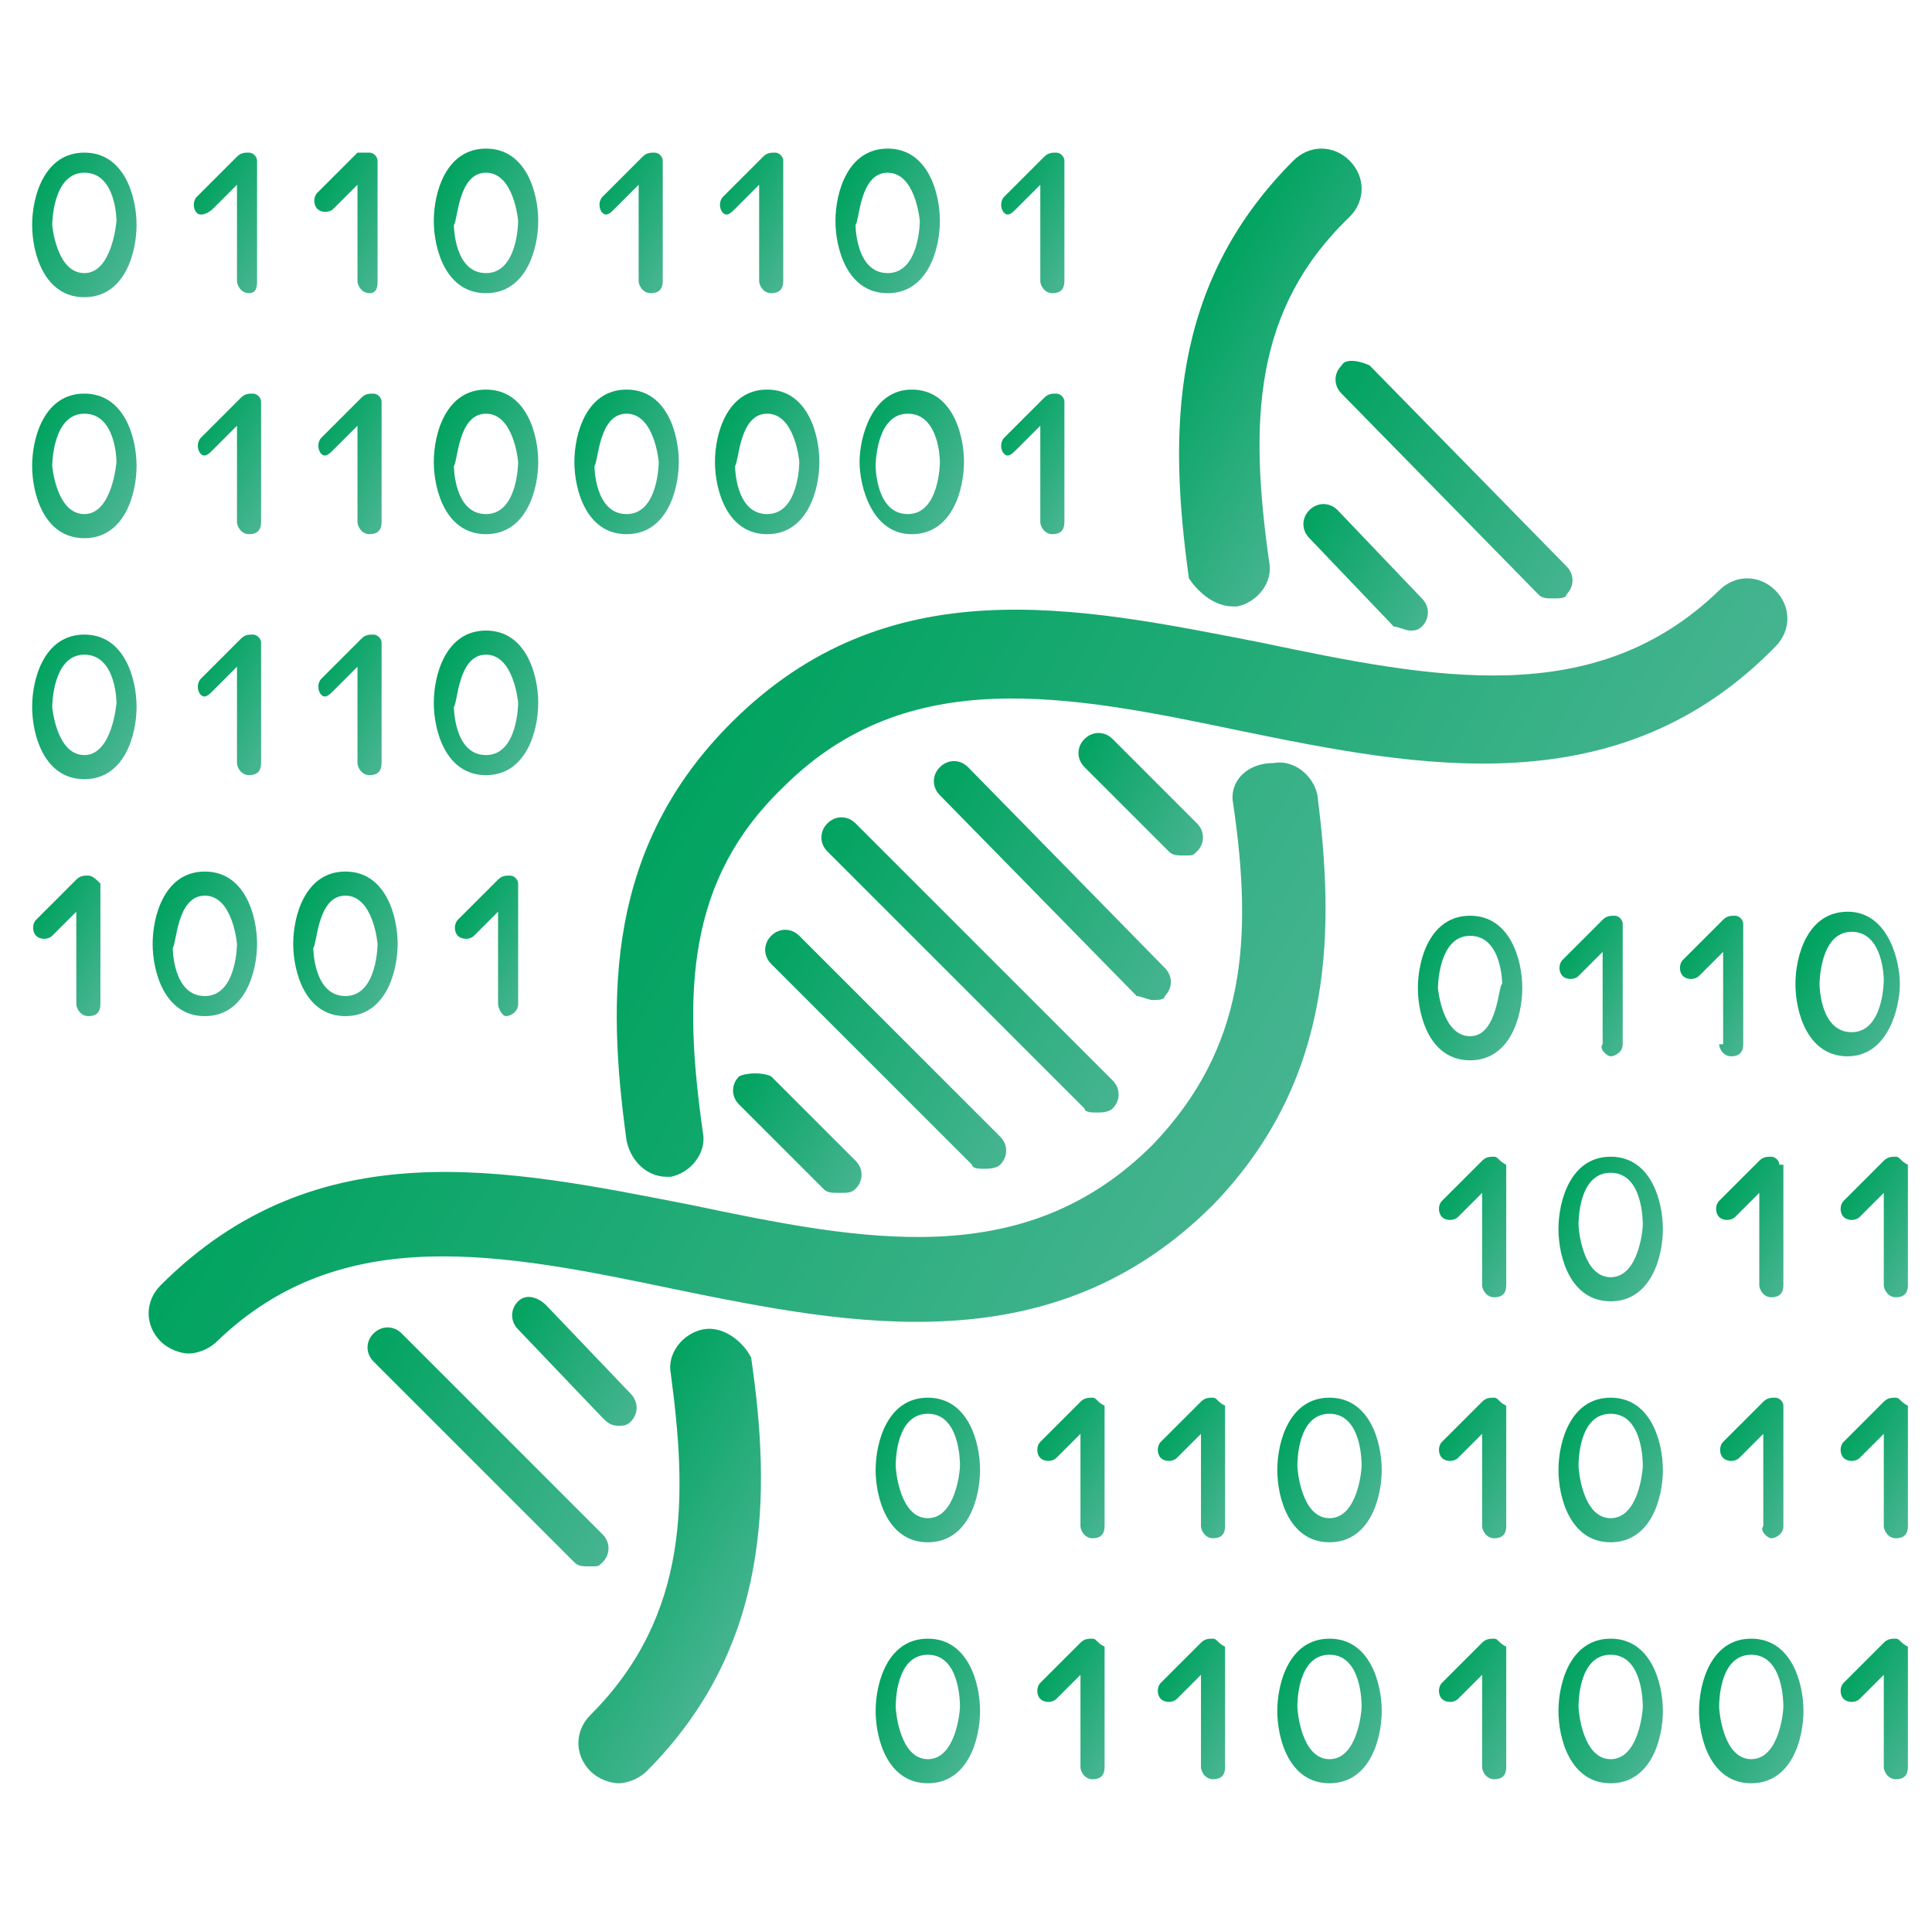 <?xml version="1.0" encoding="utf-8"?>
<!-- Generator: Adobe Illustrator 21.0.2, SVG Export Plug-In . SVG Version: 6.00 Build 0)  -->
<svg version="1.1" id="Layer_1" xmlns="http://www.w3.org/2000/svg" xmlns:xlink="http://www.w3.org/1999/xlink" x="0px" y="0px"
	 viewBox="0 0 48.1 48" style="enable-background:new 0 0 48.1 48;" xml:space="preserve">
<style type="text/css">
	.st0{fill:url(#SVGID_1_);}
	.st1{fill:url(#SVGID_2_);}
	.st2{fill:url(#SVGID_3_);}
	.st3{fill:url(#SVGID_4_);}
	.st4{fill:url(#SVGID_5_);}
	.st5{fill:url(#SVGID_6_);}
	.st6{fill:url(#SVGID_7_);}
	.st7{fill:url(#SVGID_8_);}
	.st8{fill:url(#SVGID_9_);}
	.st9{fill:url(#SVGID_10_);}
	.st10{fill:url(#SVGID_11_);}
	.st11{fill:url(#SVGID_12_);}
	.st12{fill:url(#SVGID_13_);}
	.st13{fill:url(#SVGID_14_);}
	.st14{fill:url(#SVGID_15_);}
	.st15{fill:url(#SVGID_16_);}
	.st16{fill:url(#SVGID_17_);}
	.st17{fill:url(#SVGID_18_);}
	.st18{fill:url(#SVGID_19_);}
	.st19{fill:url(#SVGID_20_);}
	.st20{fill:url(#SVGID_21_);}
	.st21{fill:url(#SVGID_22_);}
	.st22{fill:url(#SVGID_23_);}
	.st23{fill:url(#SVGID_24_);}
	.st24{fill:url(#SVGID_25_);}
	.st25{fill:url(#SVGID_26_);}
	.st26{fill:url(#SVGID_27_);}
	.st27{fill:url(#SVGID_28_);}
	.st28{fill:url(#SVGID_29_);}
	.st29{fill:url(#SVGID_30_);}
	.st30{fill:url(#SVGID_31_);}
	.st31{fill:url(#SVGID_32_);}
	.st32{fill:url(#SVGID_33_);}
	.st33{fill:url(#SVGID_34_);}
	.st34{fill:url(#SVGID_35_);}
	.st35{fill:url(#SVGID_36_);}
	.st36{fill:url(#SVGID_37_);}
	.st37{fill:url(#SVGID_38_);}
	.st38{fill:url(#SVGID_39_);}
	.st39{fill:url(#SVGID_40_);}
	.st40{fill:url(#SVGID_41_);}
	.st41{fill:url(#SVGID_42_);}
	.st42{fill:url(#SVGID_43_);}
	.st43{fill:url(#SVGID_44_);}
	.st44{fill:url(#SVGID_45_);}
	.st45{fill:url(#SVGID_46_);}
	.st46{fill:url(#SVGID_47_);}
	.st47{fill:url(#SVGID_48_);}
	.st48{fill:url(#SVGID_49_);}
	.st49{fill:url(#SVGID_50_);}
	.st50{fill:url(#SVGID_51_);}
	.st51{fill:url(#SVGID_52_);}
	.st52{fill:url(#SVGID_53_);}
	.st53{fill:url(#SVGID_54_);}
	.st54{fill:url(#SVGID_55_);}
	.st55{fill:url(#SVGID_56_);}
	.st56{fill:url(#SVGID_57_);}
	.st57{fill:url(#SVGID_58_);}
	.st58{fill:url(#SVGID_59_);}
	.st59{fill:url(#SVGID_60_);}
	.st60{fill:url(#SVGID_61_);}
	.st61{display:none;}
	.st62{display:inline;}
	.st63{fill:none;stroke:#000000;stroke-width:0.1;stroke-miterlimit:10;}
</style>
<g>
	<linearGradient id="SVGID_1_" gradientUnits="userSpaceOnUse" x1="10.002" y1="21.617" x2="28.987" y2="32.578">
		<stop  offset="0" style="stop-color:#01A360"/>
		<stop  offset="1" style="stop-color:#45B490"/>
	</linearGradient>
	<path class="st0" d="M16.8,32.1c4.4,0.9,9.4,1.9,13.4-2.1c3.1-3.2,3-7,2.6-10.2c-0.1-0.5-0.6-0.9-1.1-0.8C31,19,30.6,19.5,30.7,20
		c0.5,3.4,0.3,6.1-2,8.5c-3.2,3.2-7.2,2.4-11.5,1.5c-4.6-0.9-9.3-1.9-13.2,2c-0.4,0.4-0.4,1,0,1.4c0.2,0.2,0.5,0.3,0.7,0.3
		s0.5-0.1,0.7-0.3C8.5,30.4,12.5,31.2,16.8,32.1z"/>
	<linearGradient id="SVGID_2_" gradientUnits="userSpaceOnUse" x1="29.517" y1="8.003" x2="33.911" y2="10.54">
		<stop  offset="0" style="stop-color:#01A360"/>
		<stop  offset="1" style="stop-color:#45B490"/>
	</linearGradient>
	<path class="st1" d="M30.7,15.1c0,0,0.1,0,0.1,0c0.5-0.1,0.9-0.6,0.8-1.1c-0.5-3.5-0.4-6.3,2-8.6c0.4-0.4,0.4-1,0-1.4s-1-0.4-1.4,0
		c-3.1,3.1-3.1,6.8-2.6,10.4C29.8,14.7,30.2,15.1,30.7,15.1z"/>
	<linearGradient id="SVGID_3_" gradientUnits="userSpaceOnUse" x1="14.412" y1="37.622" x2="18.754" y2="40.129">
		<stop  offset="0" style="stop-color:#01A360"/>
		<stop  offset="1" style="stop-color:#45B490"/>
	</linearGradient>
	<path class="st2" d="M17.5,33.1c-0.5,0.1-0.9,0.6-0.8,1.1c0.4,3,0.5,6-2,8.5c-0.4,0.4-0.4,1,0,1.4c0.2,0.2,0.5,0.3,0.7,0.3
		s0.5-0.1,0.7-0.3c3.1-3.1,3.1-6.9,2.6-10.3C18.5,33.4,18,33,17.5,33.1z"/>
	<linearGradient id="SVGID_4_" gradientUnits="userSpaceOnUse" x1="19.262" y1="15.443" x2="38.276" y2="26.421">
		<stop  offset="0" style="stop-color:#01A360"/>
		<stop  offset="1" style="stop-color:#45B490"/>
	</linearGradient>
	<path class="st3" d="M31.4,16c-4.6-0.9-9.3-1.9-13.2,2c-3.1,3.1-3.1,6.8-2.6,10.4c0.1,0.5,0.5,0.9,1,0.9c0,0,0.1,0,0.1,0
		c0.5-0.1,0.9-0.6,0.8-1.1c-0.5-3.5-0.4-6.3,2-8.6c3.1-3.1,7.1-2.3,11.4-1.4c4.4,0.9,9.4,1.9,13.3-2.1c0.4-0.4,0.4-1,0-1.4
		s-1-0.4-1.4,0C39.7,17.7,35.7,16.9,31.4,16z"/>
	<linearGradient id="SVGID_5_" gradientUnits="userSpaceOnUse" x1="19.881" y1="21.564" x2="28.319" y2="26.436">
		<stop  offset="0" style="stop-color:#01A360"/>
		<stop  offset="1" style="stop-color:#45B490"/>
	</linearGradient>
	<path class="st4" d="M27.3,27.7c0.1,0,0.3,0,0.4-0.1c0.2-0.2,0.2-0.5,0-0.7l-6.4-6.4c-0.2-0.2-0.5-0.2-0.7,0s-0.2,0.5,0,0.7
		l6.4,6.4C27,27.7,27.2,27.7,27.3,27.7z"/>
	<linearGradient id="SVGID_6_" gradientUnits="userSpaceOnUse" x1="22.897" y1="19.964" x2="29.603" y2="23.836">
		<stop  offset="0" style="stop-color:#01A360"/>
		<stop  offset="1" style="stop-color:#45B490"/>
	</linearGradient>
	<path class="st5" d="M28.7,24.9c0.1,0,0.3,0,0.3-0.1c0.2-0.2,0.2-0.5,0-0.7l-4.9-5c-0.2-0.2-0.5-0.2-0.7,0c-0.2,0.2-0.2,0.5,0,0.7
		l4.9,5C28.4,24.8,28.6,24.9,28.7,24.9z"/>
	<linearGradient id="SVGID_7_" gradientUnits="userSpaceOnUse" x1="26.675" y1="18.783" x2="30.026" y2="20.717">
		<stop  offset="0" style="stop-color:#01A360"/>
		<stop  offset="1" style="stop-color:#45B490"/>
	</linearGradient>
	<path class="st6" d="M29.8,21.2c0.2-0.2,0.2-0.5,0-0.7l-2.1-2.1c-0.2-0.2-0.5-0.2-0.7,0s-0.2,0.5,0,0.7l2.1,2.1
		c0.1,0.1,0.2,0.1,0.4,0.1S29.7,21.3,29.8,21.2z"/>
	<linearGradient id="SVGID_8_" gradientUnits="userSpaceOnUse" x1="18.61" y1="24.142" x2="25.39" y2="28.057">
		<stop  offset="0" style="stop-color:#01A360"/>
		<stop  offset="1" style="stop-color:#45B490"/>
	</linearGradient>
	<path class="st7" d="M24.5,29.1c0.1,0,0.3,0,0.4-0.1c0.2-0.2,0.2-0.5,0-0.7l-5-5c-0.2-0.2-0.5-0.2-0.7,0s-0.2,0.5,0,0.7l5,5
		C24.2,29.1,24.4,29.1,24.5,29.1z"/>
	<linearGradient id="SVGID_9_" gradientUnits="userSpaceOnUse" x1="18.175" y1="27.283" x2="21.525" y2="29.217">
		<stop  offset="0" style="stop-color:#01A360"/>
		<stop  offset="1" style="stop-color:#45B490"/>
	</linearGradient>
	<path class="st8" d="M18.4,26.8c-0.2,0.2-0.2,0.5,0,0.7l2.1,2.1c0.1,0.1,0.2,0.1,0.4,0.1s0.3,0,0.4-0.1c0.2-0.2,0.2-0.5,0-0.7
		l-2.1-2.1C19,26.7,18.6,26.7,18.4,26.8z"/>
	<linearGradient id="SVGID_10_" gradientUnits="userSpaceOnUse" x1="12.553" y1="32.92" x2="15.947" y2="34.879">
		<stop  offset="0" style="stop-color:#01A360"/>
		<stop  offset="1" style="stop-color:#45B490"/>
	</linearGradient>
	<path class="st9" d="M12.9,32.4c-0.2,0.2-0.2,0.5,0,0.7l2.1,2.2c0.1,0.1,0.2,0.2,0.4,0.2c0.1,0,0.2,0,0.3-0.1
		c0.2-0.2,0.2-0.5,0-0.7l-2.1-2.2C13.4,32.3,13.1,32.2,12.9,32.4z"/>
	<linearGradient id="SVGID_11_" gradientUnits="userSpaceOnUse" x1="8.71" y1="34.042" x2="15.491" y2="37.958">
		<stop  offset="0" style="stop-color:#01A360"/>
		<stop  offset="1" style="stop-color:#45B490"/>
	</linearGradient>
	<path class="st10" d="M15,38.9c0.2-0.2,0.2-0.5,0-0.7l-5-5c-0.2-0.2-0.5-0.2-0.7,0s-0.2,0.5,0,0.7l5,5c0.1,0.1,0.2,0.1,0.4,0.1
		S14.9,39,15,38.9z"/>
	<linearGradient id="SVGID_12_" gradientUnits="userSpaceOnUse" x1="32.353" y1="13.12" x2="35.746" y2="15.08">
		<stop  offset="0" style="stop-color:#01A360"/>
		<stop  offset="1" style="stop-color:#45B490"/>
	</linearGradient>
	<path class="st11" d="M35.1,15.7c0.1,0,0.2,0,0.3-0.1c0.2-0.2,0.2-0.5,0-0.7l-2.1-2.2c-0.2-0.2-0.5-0.2-0.7,0
		c-0.2,0.2-0.2,0.5,0,0.7l2.1,2.2C34.8,15.6,35,15.7,35.1,15.7z"/>
	<linearGradient id="SVGID_13_" gradientUnits="userSpaceOnUse" x1="32.797" y1="10.064" x2="39.502" y2="13.936">
		<stop  offset="0" style="stop-color:#01A360"/>
		<stop  offset="1" style="stop-color:#45B490"/>
	</linearGradient>
	<path class="st12" d="M33.4,9.1c-0.2,0.2-0.2,0.5,0,0.7l4.9,5c0.1,0.1,0.2,0.1,0.4,0.1c0.1,0,0.3,0,0.3-0.1c0.2-0.2,0.2-0.5,0-0.7
		l-4.9-5C33.9,9,33.5,8.9,33.4,9.1z"/>
	<linearGradient id="SVGID_14_" gradientUnits="userSpaceOnUse" x1="4.917" y1="4.817" x2="6.966" y2="6">
		<stop  offset="0" style="stop-color:#01A360"/>
		<stop  offset="1" style="stop-color:#45B490"/>
	</linearGradient>
	<path class="st13" d="M5.3,5.2l0.6-0.6V7c0,0.1,0.1,0.3,0.3,0.3S6.4,7.1,6.4,7V4c0-0.1-0.1-0.2-0.2-0.2c-0.1,0-0.2,0-0.3,0.1l-1,1
		c-0.1,0.1-0.1,0.3,0,0.4S5.2,5.3,5.3,5.2z"/>
	<linearGradient id="SVGID_15_" gradientUnits="userSpaceOnUse" x1="7.917" y1="4.817" x2="9.966" y2="6">
		<stop  offset="0" style="stop-color:#01A360"/>
		<stop  offset="1" style="stop-color:#45B490"/>
	</linearGradient>
	<path class="st14" d="M8.3,5.2l0.6-0.6V7c0,0.1,0.1,0.3,0.3,0.3S9.4,7.1,9.4,7V4c0-0.1-0.1-0.2-0.2-0.2S9,3.8,8.9,3.8l-1,1
		c-0.1,0.1-0.1,0.3,0,0.4S8.2,5.3,8.3,5.2z"/>
	<linearGradient id="SVGID_16_" gradientUnits="userSpaceOnUse" x1="4.917" y1="10.817" x2="6.966" y2="12">
		<stop  offset="0" style="stop-color:#01A360"/>
		<stop  offset="1" style="stop-color:#45B490"/>
	</linearGradient>
	<path class="st15" d="M5.3,11.2l0.6-0.6V13c0,0.1,0.1,0.3,0.3,0.3s0.3-0.1,0.3-0.3v-3c0-0.1-0.1-0.2-0.2-0.2c-0.1,0-0.2,0-0.3,0.1
		l-1,1c-0.1,0.1-0.1,0.3,0,0.4S5.2,11.3,5.3,11.2z"/>
	<linearGradient id="SVGID_17_" gradientUnits="userSpaceOnUse" x1="7.917" y1="10.817" x2="9.966" y2="12">
		<stop  offset="0" style="stop-color:#01A360"/>
		<stop  offset="1" style="stop-color:#45B490"/>
	</linearGradient>
	<path class="st16" d="M8.3,11.2l0.6-0.6V13c0,0.1,0.1,0.3,0.3,0.3s0.3-0.1,0.3-0.3v-3c0-0.1-0.1-0.2-0.2-0.2c-0.1,0-0.2,0-0.3,0.1
		l-1,1c-0.1,0.1-0.1,0.3,0,0.4S8.2,11.3,8.3,11.2z"/>
	<linearGradient id="SVGID_18_" gradientUnits="userSpaceOnUse" x1="14.917" y1="4.817" x2="16.966" y2="6">
		<stop  offset="0" style="stop-color:#01A360"/>
		<stop  offset="1" style="stop-color:#45B490"/>
	</linearGradient>
	<path class="st17" d="M15.3,5.2l0.6-0.6V7c0,0.1,0.1,0.3,0.3,0.3s0.3-0.1,0.3-0.3V4c0-0.1-0.1-0.2-0.2-0.2c-0.1,0-0.2,0-0.3,0.1
		l-1,1c-0.1,0.1-0.1,0.3,0,0.4S15.2,5.3,15.3,5.2z"/>
	<linearGradient id="SVGID_19_" gradientUnits="userSpaceOnUse" x1="17.917" y1="4.817" x2="19.966" y2="6">
		<stop  offset="0" style="stop-color:#01A360"/>
		<stop  offset="1" style="stop-color:#45B490"/>
	</linearGradient>
	<path class="st18" d="M18.3,5.2l0.6-0.6V7c0,0.1,0.1,0.3,0.3,0.3s0.3-0.1,0.3-0.3V4c0-0.1-0.1-0.2-0.2-0.2c-0.1,0-0.2,0-0.3,0.1
		l-1,1c-0.1,0.1-0.1,0.3,0,0.4S18.2,5.3,18.3,5.2z"/>
	<linearGradient id="SVGID_20_" gradientUnits="userSpaceOnUse" x1="24.917" y1="4.817" x2="26.966" y2="6">
		<stop  offset="0" style="stop-color:#01A360"/>
		<stop  offset="1" style="stop-color:#45B490"/>
	</linearGradient>
	<path class="st19" d="M25.3,5.2l0.6-0.6V7c0,0.1,0.1,0.3,0.3,0.3s0.3-0.1,0.3-0.3V4c0-0.1-0.1-0.2-0.2-0.2c-0.1,0-0.2,0-0.3,0.1
		l-1,1c-0.1,0.1-0.1,0.3,0,0.4S25.2,5.3,25.3,5.2z"/>
	<linearGradient id="SVGID_21_" gradientUnits="userSpaceOnUse" x1="24.917" y1="10.817" x2="26.966" y2="12">
		<stop  offset="0" style="stop-color:#01A360"/>
		<stop  offset="1" style="stop-color:#45B490"/>
	</linearGradient>
	<path class="st20" d="M25.3,11.2l0.6-0.6V13c0,0.1,0.1,0.3,0.3,0.3s0.3-0.1,0.3-0.3v-3c0-0.1-0.1-0.2-0.2-0.2c-0.1,0-0.2,0-0.3,0.1
		l-1,1c-0.1,0.1-0.1,0.3,0,0.4S25.2,11.3,25.3,11.2z"/>
	<linearGradient id="SVGID_22_" gradientUnits="userSpaceOnUse" x1="0.875" y1="4.793" x2="3.325" y2="6.207">
		<stop  offset="0" style="stop-color:#01A360"/>
		<stop  offset="1" style="stop-color:#45B490"/>
	</linearGradient>
	<path class="st21" d="M2.1,3.8c-1,0-1.3,1.1-1.3,1.8s0.3,1.8,1.3,1.8s1.3-1.1,1.3-1.8S3.1,3.8,2.1,3.8z M2.1,6.8
		c-0.7,0-0.8-1.2-0.8-1.2c0,0,0-1.3,0.8-1.3s0.8,1.2,0.8,1.2C2.9,5.5,2.8,6.8,2.1,6.8z"/>
	<linearGradient id="SVGID_23_" gradientUnits="userSpaceOnUse" x1="0.875" y1="10.793" x2="3.325" y2="12.207">
		<stop  offset="0" style="stop-color:#01A360"/>
		<stop  offset="1" style="stop-color:#45B490"/>
	</linearGradient>
	<path class="st22" d="M2.1,9.8c-1,0-1.3,1.1-1.3,1.8s0.3,1.8,1.3,1.8s1.3-1.1,1.3-1.8S3.1,9.8,2.1,9.8z M2.1,12.8
		c-0.7,0-0.8-1.2-0.8-1.2c0,0,0-1.3,0.8-1.3s0.8,1.2,0.8,1.2C2.9,11.5,2.8,12.8,2.1,12.8z"/>
	<linearGradient id="SVGID_24_" gradientUnits="userSpaceOnUse" x1="10.875" y1="10.793" x2="13.325" y2="12.207">
		<stop  offset="0" style="stop-color:#01A360"/>
		<stop  offset="1" style="stop-color:#45B490"/>
	</linearGradient>
	<path class="st23" d="M12.1,13.3c1,0,1.3-1.1,1.3-1.8s-0.3-1.8-1.3-1.8s-1.3,1.1-1.3,1.8S11.1,13.3,12.1,13.3z M12.1,10.3
		c0.7,0,0.8,1.2,0.8,1.2c0,0,0,1.3-0.8,1.3s-0.8-1.2-0.8-1.2C11.4,11.5,11.4,10.3,12.1,10.3z"/>
	<linearGradient id="SVGID_25_" gradientUnits="userSpaceOnUse" x1="4.917" y1="16.817" x2="6.966" y2="18">
		<stop  offset="0" style="stop-color:#01A360"/>
		<stop  offset="1" style="stop-color:#45B490"/>
	</linearGradient>
	<path class="st24" d="M5.3,17.2l0.6-0.6V19c0,0.1,0.1,0.3,0.3,0.3s0.3-0.1,0.3-0.3v-3c0-0.1-0.1-0.2-0.2-0.2c-0.1,0-0.2,0-0.3,0.1
		l-1,1c-0.1,0.1-0.1,0.3,0,0.4S5.2,17.3,5.3,17.2z"/>
	<linearGradient id="SVGID_26_" gradientUnits="userSpaceOnUse" x1="0.917" y1="22.817" x2="2.966" y2="24">
		<stop  offset="0" style="stop-color:#01A360"/>
		<stop  offset="1" style="stop-color:#45B490"/>
	</linearGradient>
	<path class="st25" d="M2.2,21.8c-0.1,0-0.2,0-0.3,0.1l-1,1c-0.1,0.1-0.1,0.3,0,0.4s0.3,0.1,0.4,0l0.6-0.6V25c0,0.1,0.1,0.3,0.3,0.3
		s0.3-0.1,0.3-0.3v-3C2.4,21.9,2.3,21.8,2.2,21.8z"/>
	<linearGradient id="SVGID_27_" gradientUnits="userSpaceOnUse" x1="11.417" y1="22.817" x2="13.466" y2="24">
		<stop  offset="0" style="stop-color:#01A360"/>
		<stop  offset="1" style="stop-color:#45B490"/>
	</linearGradient>
	<path class="st26" d="M12.6,25.3c0.1,0,0.3-0.1,0.3-0.3v-3c0-0.1-0.1-0.2-0.2-0.2c-0.1,0-0.2,0-0.3,0.1l-1,1
		c-0.1,0.1-0.1,0.3,0,0.4s0.3,0.1,0.4,0l0.6-0.6V25C12.4,25.1,12.5,25.3,12.6,25.3z"/>
	<linearGradient id="SVGID_28_" gradientUnits="userSpaceOnUse" x1="7.917" y1="16.817" x2="9.966" y2="18">
		<stop  offset="0" style="stop-color:#01A360"/>
		<stop  offset="1" style="stop-color:#45B490"/>
	</linearGradient>
	<path class="st27" d="M8.3,17.2l0.6-0.6V19c0,0.1,0.1,0.3,0.3,0.3s0.3-0.1,0.3-0.3v-3c0-0.1-0.1-0.2-0.2-0.2c-0.1,0-0.2,0-0.3,0.1
		l-1,1c-0.1,0.1-0.1,0.3,0,0.4S8.2,17.3,8.3,17.2z"/>
	<linearGradient id="SVGID_29_" gradientUnits="userSpaceOnUse" x1="0.875" y1="16.793" x2="3.325" y2="18.207">
		<stop  offset="0" style="stop-color:#01A360"/>
		<stop  offset="1" style="stop-color:#45B490"/>
	</linearGradient>
	<path class="st28" d="M2.1,15.8c-1,0-1.3,1.1-1.3,1.8s0.3,1.8,1.3,1.8s1.3-1.1,1.3-1.8S3.1,15.8,2.1,15.8z M2.1,18.8
		c-0.7,0-0.8-1.2-0.8-1.2c0,0,0-1.3,0.8-1.3s0.8,1.2,0.8,1.2C2.9,17.5,2.8,18.8,2.1,18.8z"/>
	<linearGradient id="SVGID_30_" gradientUnits="userSpaceOnUse" x1="10.875" y1="16.793" x2="13.325" y2="18.207">
		<stop  offset="0" style="stop-color:#01A360"/>
		<stop  offset="1" style="stop-color:#45B490"/>
	</linearGradient>
	<path class="st29" d="M12.1,19.3c1,0,1.3-1.1,1.3-1.8s-0.3-1.8-1.3-1.8s-1.3,1.1-1.3,1.8S11.1,19.3,12.1,19.3z M12.1,16.3
		c0.7,0,0.8,1.2,0.8,1.2c0,0,0,1.3-0.8,1.3s-0.8-1.2-0.8-1.2C11.4,17.5,11.4,16.3,12.1,16.3z"/>
	<linearGradient id="SVGID_31_" gradientUnits="userSpaceOnUse" x1="25.917" y1="41.817" x2="27.966" y2="43">
		<stop  offset="0" style="stop-color:#01A360"/>
		<stop  offset="1" style="stop-color:#45B490"/>
	</linearGradient>
	<path class="st30" d="M27.2,40.8c-0.1,0-0.2,0-0.3,0.1l-1,1c-0.1,0.1-0.1,0.3,0,0.4s0.3,0.1,0.4,0l0.6-0.6V44
		c0,0.1,0.1,0.3,0.3,0.3s0.3-0.1,0.3-0.3v-3C27.3,40.9,27.3,40.8,27.2,40.8z"/>
	<linearGradient id="SVGID_32_" gradientUnits="userSpaceOnUse" x1="28.917" y1="41.817" x2="30.966" y2="43">
		<stop  offset="0" style="stop-color:#01A360"/>
		<stop  offset="1" style="stop-color:#45B490"/>
	</linearGradient>
	<path class="st31" d="M30.2,40.8c-0.1,0-0.2,0-0.3,0.1l-1,1c-0.1,0.1-0.1,0.3,0,0.4s0.3,0.1,0.4,0l0.6-0.6V44
		c0,0.1,0.1,0.3,0.3,0.3s0.3-0.1,0.3-0.3v-3C30.3,40.9,30.3,40.8,30.2,40.8z"/>
	<linearGradient id="SVGID_33_" gradientUnits="userSpaceOnUse" x1="21.875" y1="41.792" x2="24.326" y2="43.208">
		<stop  offset="0" style="stop-color:#01A360"/>
		<stop  offset="1" style="stop-color:#45B490"/>
	</linearGradient>
	<path class="st32" d="M23.1,40.8c-1,0-1.3,1.1-1.3,1.8s0.3,1.8,1.3,1.8s1.3-1.1,1.3-1.8S24.1,40.8,23.1,40.8z M23.1,43.8
		c-0.7,0-0.8-1.2-0.8-1.3s0-1.3,0.8-1.3s0.8,1.2,0.8,1.3S23.8,43.8,23.1,43.8z"/>
	<linearGradient id="SVGID_34_" gradientUnits="userSpaceOnUse" x1="31.874" y1="41.793" x2="34.325" y2="43.207">
		<stop  offset="0" style="stop-color:#01A360"/>
		<stop  offset="1" style="stop-color:#45B490"/>
	</linearGradient>
	<path class="st33" d="M33.1,40.8c-1,0-1.3,1.1-1.3,1.8s0.3,1.8,1.3,1.8s1.3-1.1,1.3-1.8S34.1,40.8,33.1,40.8z M33.1,43.8
		c-0.7,0-0.8-1.2-0.8-1.3s0-1.3,0.8-1.3s0.8,1.2,0.8,1.3S33.8,43.8,33.1,43.8z"/>
	<linearGradient id="SVGID_35_" gradientUnits="userSpaceOnUse" x1="38.917" y1="23.817" x2="40.966" y2="25">
		<stop  offset="0" style="stop-color:#01A360"/>
		<stop  offset="1" style="stop-color:#45B490"/>
	</linearGradient>
	<path class="st34" d="M40.1,26.3c0.1,0,0.3-0.1,0.3-0.3v-3c0-0.1-0.1-0.2-0.2-0.2s-0.2,0-0.3,0.1l-1,1c-0.1,0.1-0.1,0.3,0,0.4
		s0.3,0.1,0.4,0l0.6-0.6V26C39.8,26.1,40,26.3,40.1,26.3z"/>
	<linearGradient id="SVGID_36_" gradientUnits="userSpaceOnUse" x1="41.917" y1="23.817" x2="43.966" y2="25">
		<stop  offset="0" style="stop-color:#01A360"/>
		<stop  offset="1" style="stop-color:#45B490"/>
	</linearGradient>
	<path class="st35" d="M42.8,26c0,0.1,0.1,0.3,0.3,0.3s0.3-0.1,0.3-0.3v-3c0-0.1-0.1-0.2-0.2-0.2c-0.1,0-0.2,0-0.3,0.1l-1,1
		c-0.1,0.1-0.1,0.3,0,0.4s0.3,0.1,0.4,0l0.6-0.6V26z"/>
	<linearGradient id="SVGID_37_" gradientUnits="userSpaceOnUse" x1="35.374" y1="23.793" x2="37.825" y2="25.207">
		<stop  offset="0" style="stop-color:#01A360"/>
		<stop  offset="1" style="stop-color:#45B490"/>
	</linearGradient>
	<path class="st36" d="M36.6,22.8c-1,0-1.3,1.1-1.3,1.8s0.3,1.8,1.3,1.8s1.3-1.1,1.3-1.8S37.6,22.8,36.6,22.8z M36.6,25.8
		c-0.7,0-0.8-1.2-0.8-1.2c0,0,0-1.3,0.8-1.3s0.8,1.2,0.8,1.2C37.3,24.5,37.3,25.8,36.6,25.8z"/>
	<linearGradient id="SVGID_38_" gradientUnits="userSpaceOnUse" x1="44.874" y1="23.793" x2="47.325" y2="25.207">
		<stop  offset="0" style="stop-color:#01A360"/>
		<stop  offset="1" style="stop-color:#45B490"/>
	</linearGradient>
	<path class="st37" d="M47.3,24.5c0-0.6-0.3-1.8-1.3-1.8s-1.3,1.1-1.3,1.8s0.3,1.8,1.3,1.8S47.3,25.1,47.3,24.5z M45.3,24.5
		c0,0,0-1.3,0.8-1.3s0.8,1.2,0.8,1.2c0,0,0,1.3-0.8,1.3S45.3,24.5,45.3,24.5z"/>
	<linearGradient id="SVGID_39_" gradientUnits="userSpaceOnUse" x1="25.917" y1="35.817" x2="27.966" y2="37">
		<stop  offset="0" style="stop-color:#01A360"/>
		<stop  offset="1" style="stop-color:#45B490"/>
	</linearGradient>
	<path class="st38" d="M27.2,34.8c-0.1,0-0.2,0-0.3,0.1l-1,1c-0.1,0.1-0.1,0.3,0,0.4s0.3,0.1,0.4,0l0.6-0.6V38
		c0,0.1,0.1,0.3,0.3,0.3s0.3-0.1,0.3-0.3v-3C27.3,34.9,27.3,34.8,27.2,34.8z"/>
	<linearGradient id="SVGID_40_" gradientUnits="userSpaceOnUse" x1="28.917" y1="35.817" x2="30.966" y2="37">
		<stop  offset="0" style="stop-color:#01A360"/>
		<stop  offset="1" style="stop-color:#45B490"/>
	</linearGradient>
	<path class="st39" d="M30.2,34.8c-0.1,0-0.2,0-0.3,0.1l-1,1c-0.1,0.1-0.1,0.3,0,0.4s0.3,0.1,0.4,0l0.6-0.6V38
		c0,0.1,0.1,0.3,0.3,0.3s0.3-0.1,0.3-0.3v-3C30.3,34.9,30.3,34.8,30.2,34.8z"/>
	<linearGradient id="SVGID_41_" gradientUnits="userSpaceOnUse" x1="21.875" y1="35.792" x2="24.326" y2="37.208">
		<stop  offset="0" style="stop-color:#01A360"/>
		<stop  offset="1" style="stop-color:#45B490"/>
	</linearGradient>
	<path class="st40" d="M23.1,34.8c-1,0-1.3,1.1-1.3,1.8s0.3,1.8,1.3,1.8s1.3-1.1,1.3-1.8S24.1,34.8,23.1,34.8z M23.1,37.8
		c-0.7,0-0.8-1.2-0.8-1.3s0-1.3,0.8-1.3s0.8,1.2,0.8,1.3S23.8,37.8,23.1,37.8z"/>
	<linearGradient id="SVGID_42_" gradientUnits="userSpaceOnUse" x1="31.874" y1="35.793" x2="34.325" y2="37.207">
		<stop  offset="0" style="stop-color:#01A360"/>
		<stop  offset="1" style="stop-color:#45B490"/>
	</linearGradient>
	<path class="st41" d="M33.1,34.8c-1,0-1.3,1.1-1.3,1.8s0.3,1.8,1.3,1.8s1.3-1.1,1.3-1.8S34.1,34.8,33.1,34.8z M33.1,37.8
		c-0.7,0-0.8-1.2-0.8-1.3s0-1.3,0.8-1.3s0.8,1.2,0.8,1.3S33.8,37.8,33.1,37.8z"/>
	<linearGradient id="SVGID_43_" gradientUnits="userSpaceOnUse" x1="3.875" y1="22.793" x2="6.325" y2="24.207">
		<stop  offset="0" style="stop-color:#01A360"/>
		<stop  offset="1" style="stop-color:#45B490"/>
	</linearGradient>
	<path class="st42" d="M5.1,25.3c1,0,1.3-1.1,1.3-1.8s-0.3-1.8-1.3-1.8s-1.3,1.1-1.3,1.8S4.1,25.3,5.1,25.3z M5.1,22.3
		c0.7,0,0.8,1.2,0.8,1.2c0,0,0,1.3-0.8,1.3s-0.8-1.2-0.8-1.2C4.4,23.5,4.4,22.3,5.1,22.3z"/>
	<linearGradient id="SVGID_44_" gradientUnits="userSpaceOnUse" x1="7.375" y1="22.793" x2="9.825" y2="24.207">
		<stop  offset="0" style="stop-color:#01A360"/>
		<stop  offset="1" style="stop-color:#45B490"/>
	</linearGradient>
	<path class="st43" d="M8.6,25.3c1,0,1.3-1.1,1.3-1.8s-0.3-1.8-1.3-1.8s-1.3,1.1-1.3,1.8S7.6,25.3,8.6,25.3z M8.6,22.3
		c0.7,0,0.8,1.2,0.8,1.2c0,0,0,1.3-0.8,1.3s-0.8-1.2-0.8-1.2C7.9,23.5,7.9,22.3,8.6,22.3z"/>
	<linearGradient id="SVGID_45_" gradientUnits="userSpaceOnUse" x1="35.917" y1="41.817" x2="37.966" y2="43">
		<stop  offset="0" style="stop-color:#01A360"/>
		<stop  offset="1" style="stop-color:#45B490"/>
	</linearGradient>
	<path class="st44" d="M37.2,40.8c-0.1,0-0.2,0-0.3,0.1l-1,1c-0.1,0.1-0.1,0.3,0,0.4s0.3,0.1,0.4,0l0.6-0.6V44
		c0,0.1,0.1,0.3,0.3,0.3s0.3-0.1,0.3-0.3v-3C37.3,40.9,37.3,40.8,37.2,40.8z"/>
	<linearGradient id="SVGID_46_" gradientUnits="userSpaceOnUse" x1="45.917" y1="41.817" x2="47.966" y2="43">
		<stop  offset="0" style="stop-color:#01A360"/>
		<stop  offset="1" style="stop-color:#45B490"/>
	</linearGradient>
	<path class="st45" d="M47.2,40.8c-0.1,0-0.2,0-0.3,0.1l-1,1c-0.1,0.1-0.1,0.3,0,0.4s0.3,0.1,0.4,0l0.6-0.6V44
		c0,0.1,0.1,0.3,0.3,0.3s0.3-0.1,0.3-0.3v-3C47.3,40.9,47.3,40.8,47.2,40.8z"/>
	<linearGradient id="SVGID_47_" gradientUnits="userSpaceOnUse" x1="38.874" y1="41.793" x2="41.325" y2="43.207">
		<stop  offset="0" style="stop-color:#01A360"/>
		<stop  offset="1" style="stop-color:#45B490"/>
	</linearGradient>
	<path class="st46" d="M40.1,40.8c-1,0-1.3,1.1-1.3,1.8s0.3,1.8,1.3,1.8s1.3-1.1,1.3-1.8S41.1,40.8,40.1,40.8z M40.1,43.8
		c-0.7,0-0.8-1.2-0.8-1.3s0-1.3,0.8-1.3s0.8,1.2,0.8,1.3S40.8,43.8,40.1,43.8z"/>
	<linearGradient id="SVGID_48_" gradientUnits="userSpaceOnUse" x1="42.374" y1="41.793" x2="44.825" y2="43.207">
		<stop  offset="0" style="stop-color:#01A360"/>
		<stop  offset="1" style="stop-color:#45B490"/>
	</linearGradient>
	<path class="st47" d="M43.6,40.8c-1,0-1.3,1.1-1.3,1.8s0.3,1.8,1.3,1.8s1.3-1.1,1.3-1.8S44.6,40.8,43.6,40.8z M43.6,43.8
		c-0.7,0-0.8-1.2-0.8-1.3s0-1.3,0.8-1.3s0.8,1.2,0.8,1.3S44.3,43.8,43.6,43.8z"/>
	<linearGradient id="SVGID_49_" gradientUnits="userSpaceOnUse" x1="14.375" y1="10.793" x2="16.826" y2="12.207">
		<stop  offset="0" style="stop-color:#01A360"/>
		<stop  offset="1" style="stop-color:#45B490"/>
	</linearGradient>
	<path class="st48" d="M15.6,13.3c1,0,1.3-1.1,1.3-1.8s-0.3-1.8-1.3-1.8s-1.3,1.1-1.3,1.8S14.6,13.3,15.6,13.3z M15.6,10.3
		c0.7,0,0.8,1.2,0.8,1.2c0,0,0,1.3-0.8,1.3s-0.8-1.2-0.8-1.2C14.9,11.5,14.9,10.3,15.6,10.3z"/>
	<linearGradient id="SVGID_50_" gradientUnits="userSpaceOnUse" x1="17.875" y1="10.793" x2="20.326" y2="12.207">
		<stop  offset="0" style="stop-color:#01A360"/>
		<stop  offset="1" style="stop-color:#45B490"/>
	</linearGradient>
	<path class="st49" d="M19.1,13.3c1,0,1.3-1.1,1.3-1.8s-0.3-1.8-1.3-1.8s-1.3,1.1-1.3,1.8S18.1,13.3,19.1,13.3z M19.1,10.3
		c0.7,0,0.8,1.2,0.8,1.2c0,0,0,1.3-0.8,1.3s-0.8-1.2-0.8-1.2C18.4,11.5,18.4,10.3,19.1,10.3z"/>
	<linearGradient id="SVGID_51_" gradientUnits="userSpaceOnUse" x1="21.375" y1="10.793" x2="23.826" y2="12.207">
		<stop  offset="0" style="stop-color:#01A360"/>
		<stop  offset="1" style="stop-color:#45B490"/>
	</linearGradient>
	<path class="st50" d="M21.4,11.5c0,0.6,0.3,1.8,1.3,1.8s1.3-1.1,1.3-1.8s-0.3-1.8-1.3-1.8S21.4,10.9,21.4,11.5z M23.4,11.5
		c0,0,0,1.3-0.8,1.3s-0.8-1.2-0.8-1.2c0,0,0-1.3,0.8-1.3S23.4,11.5,23.4,11.5z"/>
	<linearGradient id="SVGID_52_" gradientUnits="userSpaceOnUse" x1="10.875" y1="4.793" x2="13.325" y2="6.207">
		<stop  offset="0" style="stop-color:#01A360"/>
		<stop  offset="1" style="stop-color:#45B490"/>
	</linearGradient>
	<path class="st51" d="M12.1,7.3c1,0,1.3-1.1,1.3-1.8s-0.3-1.8-1.3-1.8s-1.3,1.1-1.3,1.8S11.1,7.3,12.1,7.3z M12.1,4.3
		c0.7,0,0.8,1.2,0.8,1.2c0,0,0,1.3-0.8,1.3s-0.8-1.2-0.8-1.2C11.4,5.5,11.4,4.3,12.1,4.3z"/>
	<linearGradient id="SVGID_53_" gradientUnits="userSpaceOnUse" x1="20.875" y1="4.793" x2="23.326" y2="6.207">
		<stop  offset="0" style="stop-color:#01A360"/>
		<stop  offset="1" style="stop-color:#45B490"/>
	</linearGradient>
	<path class="st52" d="M22.1,7.3c1,0,1.3-1.1,1.3-1.8s-0.3-1.8-1.3-1.8s-1.3,1.1-1.3,1.8S21.1,7.3,22.1,7.3z M22.1,4.3
		c0.7,0,0.8,1.2,0.8,1.2c0,0,0,1.3-0.8,1.3s-0.8-1.2-0.8-1.2C21.4,5.5,21.4,4.3,22.1,4.3z"/>
	<linearGradient id="SVGID_54_" gradientUnits="userSpaceOnUse" x1="35.917" y1="29.817" x2="37.966" y2="31">
		<stop  offset="0" style="stop-color:#01A360"/>
		<stop  offset="1" style="stop-color:#45B490"/>
	</linearGradient>
	<path class="st53" d="M37.2,28.8c-0.1,0-0.2,0-0.3,0.1l-1,1c-0.1,0.1-0.1,0.3,0,0.4s0.3,0.1,0.4,0l0.6-0.6V32
		c0,0.1,0.1,0.3,0.3,0.3s0.3-0.1,0.3-0.3v-3C37.3,28.9,37.3,28.8,37.2,28.8z"/>
	<linearGradient id="SVGID_55_" gradientUnits="userSpaceOnUse" x1="42.917" y1="29.817" x2="44.966" y2="31">
		<stop  offset="0" style="stop-color:#01A360"/>
		<stop  offset="1" style="stop-color:#45B490"/>
	</linearGradient>
	<path class="st54" d="M44.3,29c0-0.1-0.1-0.2-0.2-0.2c-0.1,0-0.2,0-0.3,0.1l-1,1c-0.1,0.1-0.1,0.3,0,0.4s0.3,0.1,0.4,0l0.6-0.6V32
		c0,0.1,0.1,0.3,0.3,0.3s0.3-0.1,0.3-0.3V29z"/>
	<linearGradient id="SVGID_56_" gradientUnits="userSpaceOnUse" x1="45.917" y1="29.817" x2="47.966" y2="31">
		<stop  offset="0" style="stop-color:#01A360"/>
		<stop  offset="1" style="stop-color:#45B490"/>
	</linearGradient>
	<path class="st55" d="M47.2,28.8c-0.1,0-0.2,0-0.3,0.1l-1,1c-0.1,0.1-0.1,0.3,0,0.4s0.3,0.1,0.4,0l0.6-0.6V32
		c0,0.1,0.1,0.3,0.3,0.3s0.3-0.1,0.3-0.3v-3C47.3,28.9,47.3,28.8,47.2,28.8z"/>
	<linearGradient id="SVGID_57_" gradientUnits="userSpaceOnUse" x1="38.874" y1="29.793" x2="41.325" y2="31.207">
		<stop  offset="0" style="stop-color:#01A360"/>
		<stop  offset="1" style="stop-color:#45B490"/>
	</linearGradient>
	<path class="st56" d="M40.1,28.8c-1,0-1.3,1.1-1.3,1.8s0.3,1.8,1.3,1.8s1.3-1.1,1.3-1.8S41.1,28.8,40.1,28.8z M40.1,31.8
		c-0.7,0-0.8-1.2-0.8-1.3s0-1.3,0.8-1.3s0.8,1.2,0.8,1.3S40.8,31.8,40.1,31.8z"/>
	<linearGradient id="SVGID_58_" gradientUnits="userSpaceOnUse" x1="35.917" y1="35.817" x2="37.966" y2="37">
		<stop  offset="0" style="stop-color:#01A360"/>
		<stop  offset="1" style="stop-color:#45B490"/>
	</linearGradient>
	<path class="st57" d="M37.2,34.8c-0.1,0-0.2,0-0.3,0.1l-1,1c-0.1,0.1-0.1,0.3,0,0.4s0.3,0.1,0.4,0l0.6-0.6V38
		c0,0.1,0.1,0.3,0.3,0.3s0.3-0.1,0.3-0.3v-3C37.3,34.9,37.3,34.8,37.2,34.8z"/>
	<linearGradient id="SVGID_59_" gradientUnits="userSpaceOnUse" x1="42.917" y1="35.817" x2="44.966" y2="37">
		<stop  offset="0" style="stop-color:#01A360"/>
		<stop  offset="1" style="stop-color:#45B490"/>
	</linearGradient>
	<path class="st58" d="M44.1,38.3c0.1,0,0.3-0.1,0.3-0.3v-3c0-0.1-0.1-0.2-0.2-0.2c-0.1,0-0.2,0-0.3,0.1l-1,1
		c-0.1,0.1-0.1,0.3,0,0.4s0.3,0.1,0.4,0l0.6-0.6V38C43.8,38.1,44,38.3,44.1,38.3z"/>
	<linearGradient id="SVGID_60_" gradientUnits="userSpaceOnUse" x1="45.917" y1="35.817" x2="47.966" y2="37">
		<stop  offset="0" style="stop-color:#01A360"/>
		<stop  offset="1" style="stop-color:#45B490"/>
	</linearGradient>
	<path class="st59" d="M47.2,34.8c-0.1,0-0.2,0-0.3,0.1l-1,1c-0.1,0.1-0.1,0.3,0,0.4s0.3,0.1,0.4,0l0.6-0.6V38
		c0,0.1,0.1,0.3,0.3,0.3s0.3-0.1,0.3-0.3v-3C47.3,34.9,47.3,34.8,47.2,34.8z"/>
	<linearGradient id="SVGID_61_" gradientUnits="userSpaceOnUse" x1="38.874" y1="35.793" x2="41.325" y2="37.207">
		<stop  offset="0" style="stop-color:#01A360"/>
		<stop  offset="1" style="stop-color:#45B490"/>
	</linearGradient>
	<path class="st60" d="M40.1,34.8c-1,0-1.3,1.1-1.3,1.8s0.3,1.8,1.3,1.8s1.3-1.1,1.3-1.8S41.1,34.8,40.1,34.8z M40.1,37.8
		c-0.7,0-0.8-1.2-0.8-1.3s0-1.3,0.8-1.3s0.8,1.2,0.8,1.3S40.8,37.8,40.1,37.8z"/>
</g>
<g id="Layer_2_1_" class="st61">
	<g id="Layer_2" class="st62">
		<rect x="-0.9" y="-1" class="st63" width="50" height="50"/>
	</g>
</g>
</svg>
